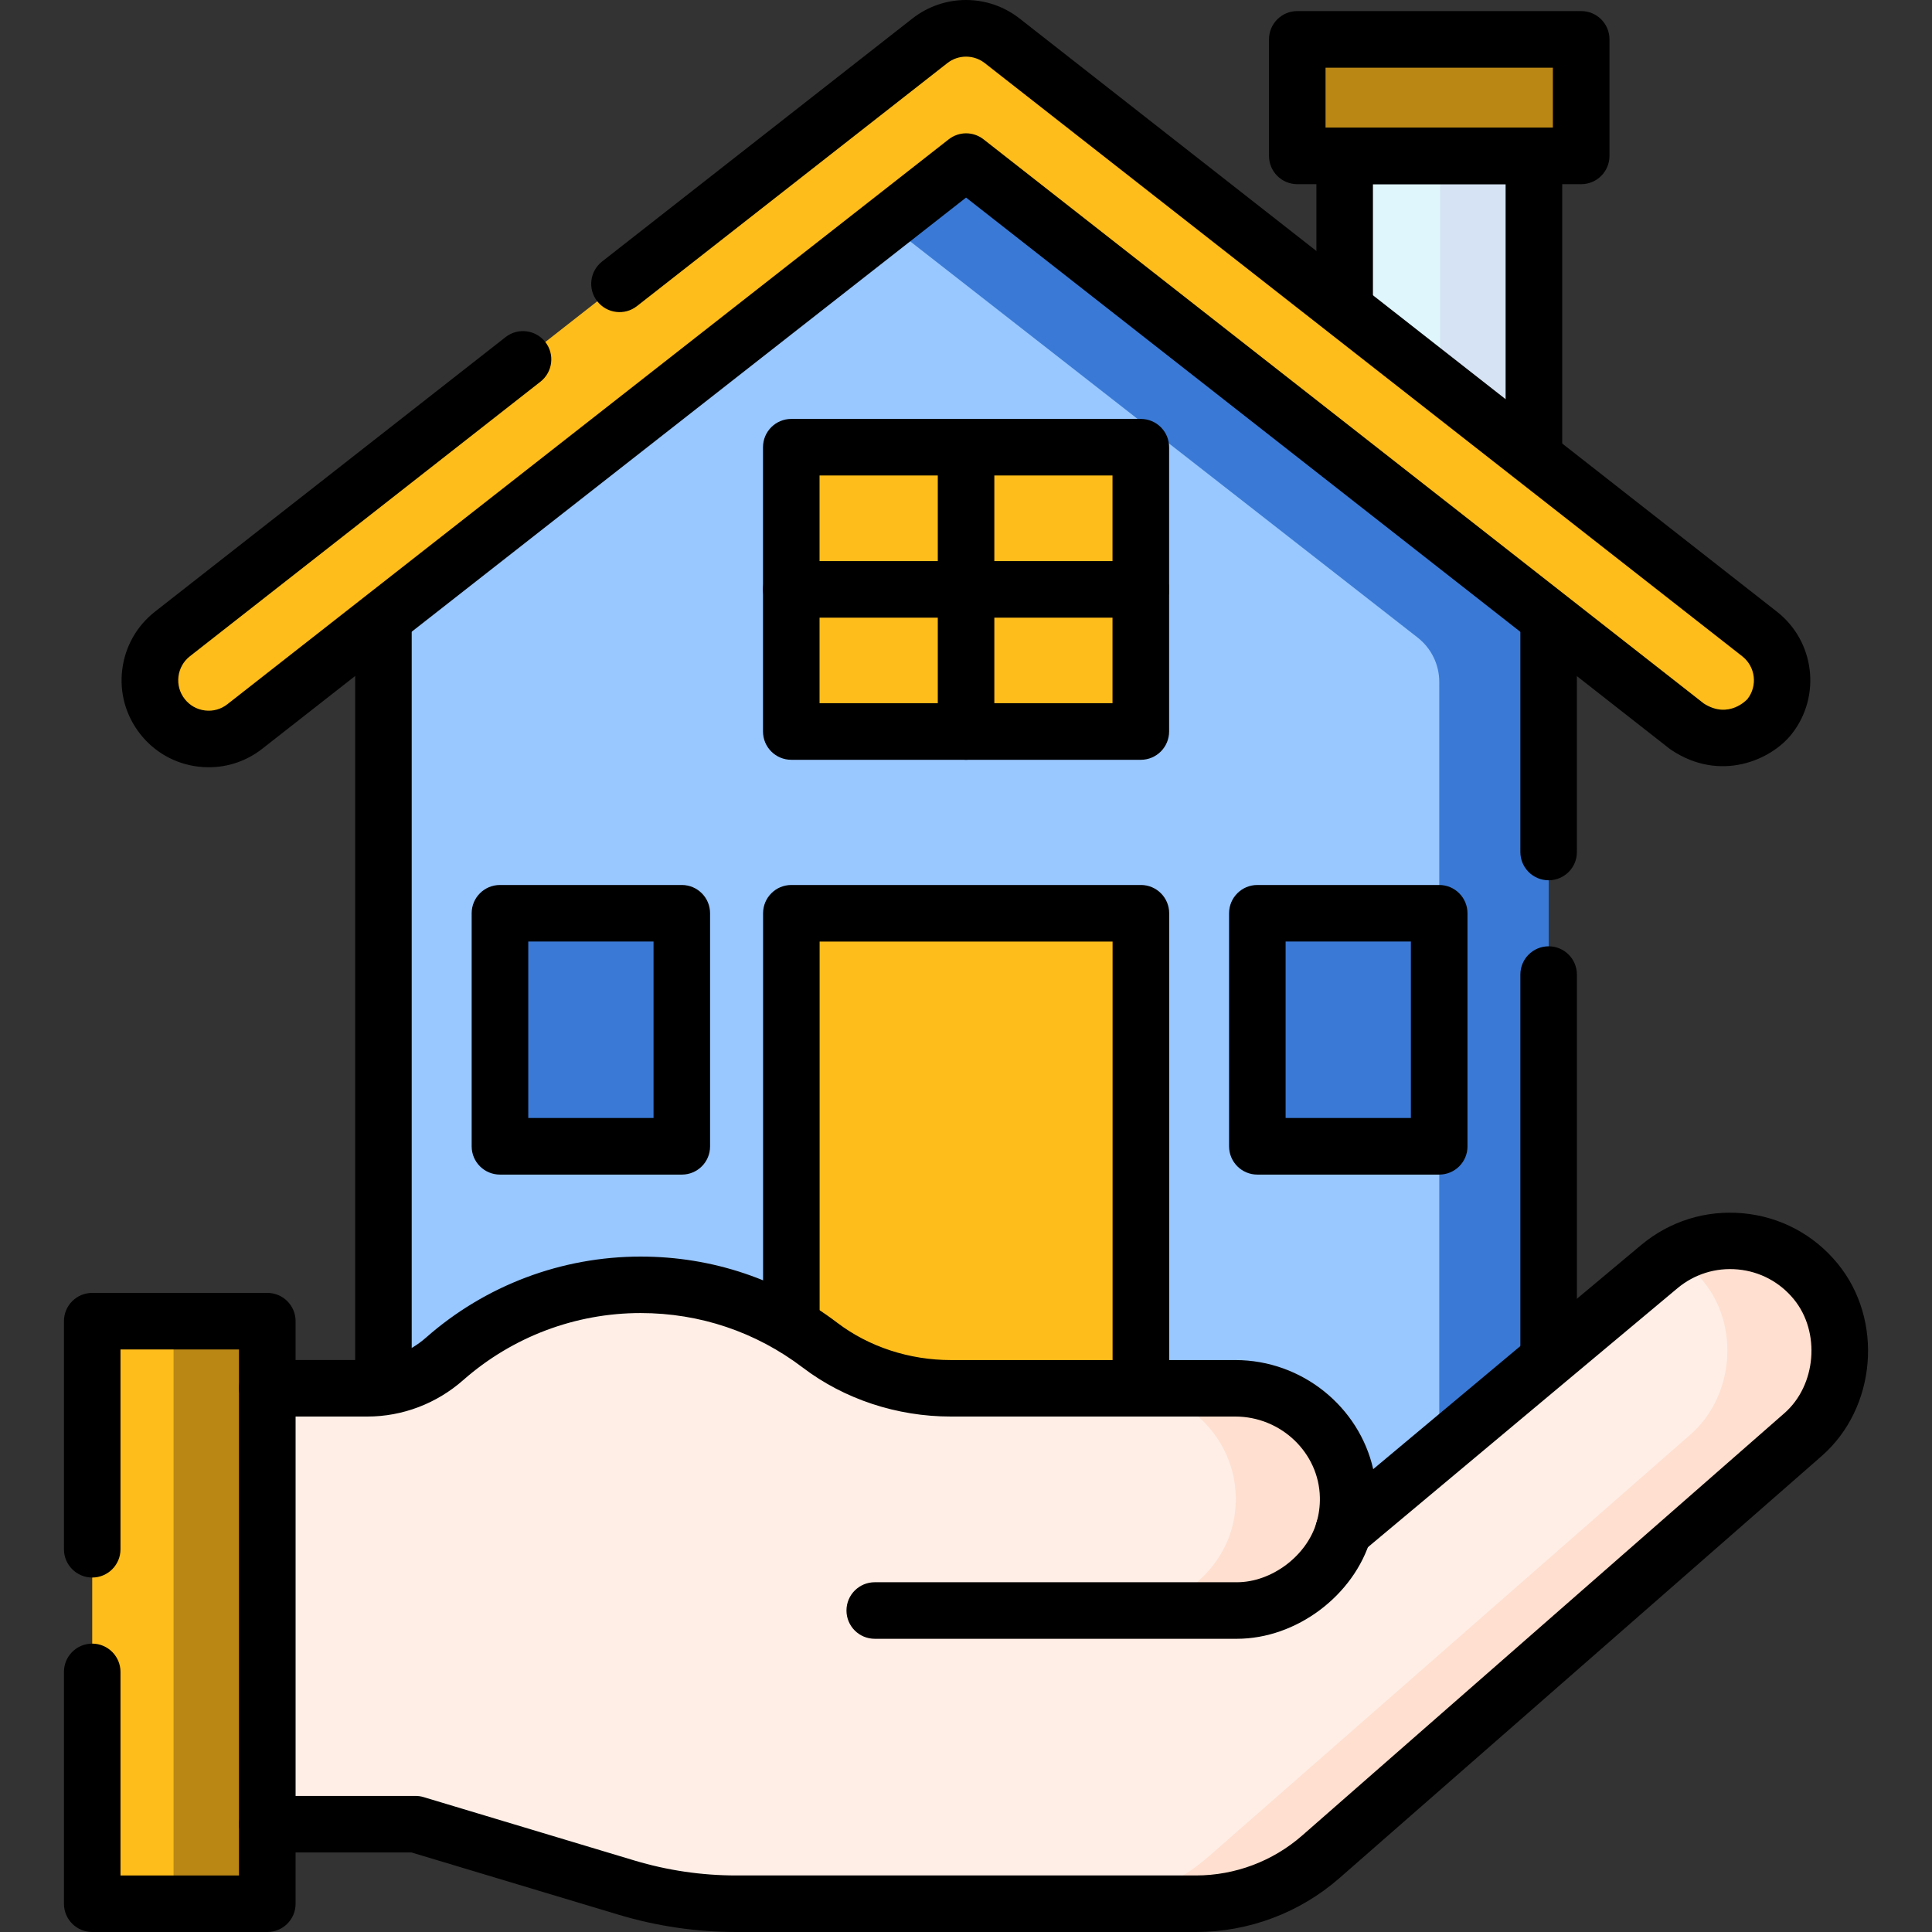 <svg xmlns="http://www.w3.org/2000/svg" xmlns:xlink="http://www.w3.org/1999/xlink" id="Layer_1" x="0px" y="0px" viewBox="0 0 300 300" style="enable-background:new 0 0 300 300;" xml:space="preserve"><rect x="0" y="0" width="300" height="300" fill="#333333" stroke="none"/><style type="text/css">	.st0{fill-rule:evenodd;clip-rule:evenodd;fill:#FFBD1B;}	.st1{fill-rule:evenodd;clip-rule:evenodd;fill:#CCE6FF;}	.st2{fill-rule:evenodd;clip-rule:evenodd;fill:#AEDAFF;}	.st3{fill-rule:evenodd;clip-rule:evenodd;fill:#E7896E;}	.st4{fill-rule:evenodd;clip-rule:evenodd;fill:#3A7AD6;}	.st5{fill-rule:evenodd;clip-rule:evenodd;fill:#FFD16C;}	.st6{fill-rule:evenodd;clip-rule:evenodd;fill:#FFFFFF;}	.st7{fill-rule:evenodd;clip-rule:evenodd;fill:#BA8715;}	.st8{fill-rule:evenodd;clip-rule:evenodd;fill:#99C7FF;}	.st9{fill:#3A7AD6;}	.st10{fill:#FFD16C;}	.st11{fill:#BA8715;}	.st12{fill:#2E5972;}	.st13{fill:#B0475D;}	.st14{fill:#FFBD1B;}	.st15{fill-rule:evenodd;clip-rule:evenodd;fill:#EDEFF1;}	.st16{fill:#99C7FF;}	.st17{fill:#CCE6FF;}	.st18{clip-path:url(#SVGID_00000011733908463544923850000013901238089821960612_);}	.st19{fill:#FEF2E2;}	.st20{fill:#FFE1BA;}	.st21{fill:#0E3D6B;}	.st22{fill:#AEDAFF;}	.st23{fill:#FFFFFF;}	.st24{fill-rule:evenodd;clip-rule:evenodd;fill:#F6B4A8;}	.st25{fill-rule:evenodd;clip-rule:evenodd;fill:#F9C9C0;}	.st26{fill-rule:evenodd;clip-rule:evenodd;fill:#FFC738;}	.st27{fill:#86A0AF;}	.st28{fill:#738B95;}	.st29{fill:none;stroke:#000000;stroke-width:15;stroke-miterlimit:10;}	.st30{fill-rule:evenodd;clip-rule:evenodd;fill:#EB5463;}	.st31{fill-rule:evenodd;clip-rule:evenodd;}	.st32{fill:#FFF6BB;}	.st33{fill:#FFC472;}	.st34{fill:#FDB614;}	.st35{fill:#474747;}	.st36{opacity:0.1;enable-background:new    ;}	.st37{fill:#EBD8AE;}	.st38{fill-rule:evenodd;clip-rule:evenodd;fill:#DACFE6;}	.st39{fill-rule:evenodd;clip-rule:evenodd;fill:#9E4623;}	.st40{opacity:0.7;fill-rule:evenodd;clip-rule:evenodd;fill:#FFFFFF;}	.st41{fill-rule:evenodd;clip-rule:evenodd;fill:#E2F0FA;}	.st42{fill-rule:evenodd;clip-rule:evenodd;fill:#D0E4F2;}	.st43{fill-rule:evenodd;clip-rule:evenodd;fill:#FFC943;}	.st44{fill-rule:evenodd;clip-rule:evenodd;fill:#6BA4E8;}	.st45{fill-rule:evenodd;clip-rule:evenodd;fill:#FFAA16;}	.st46{fill-rule:evenodd;clip-rule:evenodd;fill:#2567B7;}	.st47{fill-rule:evenodd;clip-rule:evenodd;fill:#EBCDCD;}	.st48{fill-rule:evenodd;clip-rule:evenodd;fill:#D1E7FF;}	.st49{fill-rule:evenodd;clip-rule:evenodd;fill:#222124;}	.st50{fill-rule:evenodd;clip-rule:evenodd;fill:#FAD1A2;}	.st51{fill-rule:evenodd;clip-rule:evenodd;fill:#E6E6E6;}	.st52{fill:url(#SVGID_00000000187720075253217170000010391348173747115408_);}	.st53{fill:none;stroke:#211E1F;stroke-width:0.25;stroke-miterlimit:10;}	.st54{fill:url(#SVGID_00000159459381732503747260000004809815198757927817_);}	.st55{fill:url(#SVGID_00000072979055263296728850000000067010222155591824_);}	.st56{fill:url(#SVGID_00000167373159074266732220000000835293761816494728_);}	.st57{fill:url(#SVGID_00000037654612324460635340000017177646654714262972_);}	.st58{fill:#112A4D;}	.st59{fill:url(#SVGID_00000051344746924236490580000003671611345510278331_);}	.st60{fill:url(#SVGID_00000085966356680942474540000017125494642369994368_);}	.st61{fill:url(#SVGID_00000005986466192815551940000008628847876336360064_);}	.st62{fill:url(#SVGID_00000078011424499313854580000014806219550203290798_);}	.st63{fill:url(#SVGID_00000074435119994691488980000007107749533615934118_);}	.st64{fill:url(#SVGID_00000125570338093372438800000006243047827962244783_);}	.st65{fill:url(#SVGID_00000060751190049696726660000008040141796468640647_);}	.st66{fill:url(#SVGID_00000116947246455494834800000011716295951913422731_);}	.st67{fill:url(#SVGID_00000080165870877392753480000003189677694196674433_);}	.st68{fill:url(#SVGID_00000038372407915506415990000017087866147986014382_);}	.st69{fill:url(#SVGID_00000029023438231780307980000009353806194168301226_);}	.st70{fill:url(#SVGID_00000111877156454328162380000016596979773442374838_);}	.st71{fill:url(#SVGID_00000151533538821685384350000008472367967102212517_);}	.st72{fill:url(#SVGID_00000069358330683630959770000018243058128407730314_);}	.st73{fill:url(#SVGID_00000082334272204900344130000013896972869377578373_);}	.st74{fill:url(#SVGID_00000104682406885809070970000017610662911913740966_);}	.st75{fill:url(#SVGID_00000094617988874642893130000009834826818028805052_);}	.st76{fill:url(#SVGID_00000076591271558387126130000008959963775164029599_);}	.st77{fill:url(#SVGID_00000151537383962489181160000004755674682764382600_);}	.st78{fill:url(#SVGID_00000101811325390182956510000017208650651688412294_);}	.st79{fill:url(#SVGID_00000165206037727947607250000016495869438065969075_);}	.st80{fill:url(#SVGID_00000056410884872030549050000012229899180932293008_);}	.st81{fill:url(#SVGID_00000093876186990078608110000002741086127817342871_);}	.st82{fill:url(#SVGID_00000179623205464096682690000015913487474964233365_);}	.st83{fill:url(#SVGID_00000169530127436995441830000011400706684594745227_);}	.st84{fill:#082649;}	.st85{fill:#EFEFEF;}	.st86{fill:#DDDDDD;}	.st87{fill:#629FDD;}	.st88{fill:#FFC943;}	.st89{fill-rule:evenodd;clip-rule:evenodd;fill:#837683;}	.st90{fill-rule:evenodd;clip-rule:evenodd;fill:#685E68;}	.st91{fill-rule:evenodd;clip-rule:evenodd;fill:#E3A76F;}	.st92{fill-rule:evenodd;clip-rule:evenodd;fill:#FFD064;}	.st93{fill-rule:evenodd;clip-rule:evenodd;fill:#ECEFF1;}	.st94{fill-rule:evenodd;clip-rule:evenodd;fill:#D1D1D6;}	.st95{fill-rule:evenodd;clip-rule:evenodd;fill:#F6DCCD;}	.st96{fill-rule:evenodd;clip-rule:evenodd;fill:#F1CBBC;}	.st97{fill-rule:evenodd;clip-rule:evenodd;fill:#B1B1B5;}	.st98{fill-rule:evenodd;clip-rule:evenodd;fill:#242222;}	.st99{fill:#CCD1D9;}	.st100{fill:#DFF6FD;}	.st101{fill:#D5E3F4;}	.st102{fill:#FFEEE6;}	.st103{fill:#FFDFCF;}</style><g>	<g>		<polygon class="st100" points="238.18,79.65 208.79,65.79 208.79,24.21 238.18,24.21   "></polygon>	</g>	<g>		<polygon class="st101" points="223.62,24.21 223.62,72.78 238.18,79.65 238.18,24.21   "></polygon>	</g>	<g>		<polygon class="st16" points="240.47,241.29 59.54,241.29 59.54,84.16 150.01,13.52 240.47,84.16   "></polygon>	</g>	<g>		<path class="st9" d="M150.01,13.52l-16.99,17.47l87.11,68.01c2.12,1.66,3.36,4.2,3.36,6.89v135.4h16.99V84.16L150.01,13.52z"></path>	</g>	<g>		<rect x="14.32" y="205.14" class="st14" width="27.19" height="90.47"></rect>	</g>	<g>		<rect x="26.95" y="205.14" class="st11" width="14.56" height="90.47"></rect>	</g>	<g>		<rect x="122.87" y="141.81" class="st14" width="54.28" height="99.48"></rect>	</g>	<g>		<path d="M177.15,219.94c-2.43,0-4.39-1.97-4.39-4.39v-69.34h-45.49v59.64c0,2.43-1.97,4.39-4.39,4.39s-4.39-1.97-4.39-4.39v-64.04   c0-2.43,1.97-4.39,4.39-4.39h54.28c2.43,0,4.39,1.97,4.39,4.39v73.73C181.54,217.97,179.57,219.94,177.15,219.94z"></path>	</g>	<g>		<path d="M59.54,219.76c-2.43,0-4.39-1.97-4.39-4.39V95.94c0-2.43,1.97-4.39,4.39-4.39s4.39,1.97,4.39,4.39v119.43   C63.94,217.8,61.97,219.76,59.54,219.76z"></path>	</g>	<g>		<path d="M240.47,136.69c-2.43,0-4.39-1.97-4.39-4.39V95.96c0-2.43,1.97-4.39,4.39-4.39c2.43,0,4.39,1.97,4.39,4.39v36.34   C244.87,134.72,242.9,136.69,240.47,136.69z"></path>	</g>	<g>		<path d="M240.47,215.42c-2.43,0-4.39-1.97-4.39-4.39v-59.7c0-2.43,1.97-4.39,4.39-4.39c2.43,0,4.39,1.97,4.39,4.39v59.7   C244.87,213.46,242.9,215.42,240.47,215.42z"></path>	</g>	<g>		<path class="st102" d="M41.51,283.26h23.02l32.72,9.84c5.53,1.67,11.29,2.51,17.07,2.51h71.38c7.14,0,14.03-2.59,19.4-7.29   l74.88-65.58c6.65-5.82,7.73-16.76,1.96-23.79c-6.05-7.39-16.97-8.41-24.29-2.28l-49.01,40.99c0.5-1.66,0.74-3.42,0.71-5.25   c-0.19-9.42-8.11-16.86-17.54-16.86h-44.16c-7.32,0-14.5-2.27-20.32-6.69c-7.74-5.88-17.38-9.37-27.85-9.37   c-11.67,0-22.33,4.35-30.45,11.51c-3.31,2.92-7.57,4.56-11.99,4.56H41.51V283.26z"></path>	</g>	<g>		<path class="st103" d="M209.36,232.4c-0.19-9.42-8.11-16.86-17.54-16.86h-17.47c9.42,0,17.35,7.44,17.54,16.86   c0.04,1.83-0.21,3.59-0.71,5.25c-2.08,7.06-9.28,12.43-16.59,12.43h17.47c7.31,0,14.51-5.37,16.59-12.43   C209.15,235.99,209.39,234.23,209.36,232.4z"></path>	</g>	<g>		<path class="st103" d="M281.95,198.94c-5.45-6.65-14.85-8.14-22.01-3.9c1.68,1,3.22,2.3,4.54,3.9c5.77,7.03,4.69,17.97-1.96,23.79   l-74.88,65.58c-5.36,4.7-12.26,7.29-19.4,7.29h17.47c7.14,0,14.03-2.59,19.4-7.29l74.88-65.58   C286.64,216.91,287.72,205.97,281.95,198.94z"></path>	</g>	<g>		<path d="M192.06,254.47h-56.23c-2.43,0-4.39-1.97-4.39-4.39c0-2.43,1.97-4.39,4.39-4.39h56.23c5.4,0,10.84-4.08,12.37-9.28   c0.69-2.33,3.13-3.66,5.46-2.97c2.33,0.69,3.66,3.13,2.97,5.46C210.24,247.77,201.3,254.47,192.06,254.47z"></path>	</g>	<g>		<path d="M185.71,300h-71.38c-6.22,0-12.39-0.91-18.33-2.7l-32.1-9.65H41.51c-2.43,0-4.39-1.97-4.39-4.39s1.97-4.39,4.39-4.39   h23.02c0.43,0,0.85,0.06,1.27,0.19l32.72,9.84c5.13,1.54,10.44,2.32,15.8,2.32h71.38c6.07,0,11.93-2.2,16.5-6.2l74.88-65.58   c4.96-4.34,5.64-12.61,1.46-17.7c-2.18-2.66-5.26-4.3-8.68-4.62c-3.42-0.32-6.76,0.72-9.39,2.92l-49.01,41   c-1.49,1.25-3.62,1.37-5.24,0.3c-1.62-1.07-2.35-3.07-1.79-4.93c0.37-1.24,0.55-2.55,0.52-3.9c-0.14-6.92-6.03-12.55-13.14-12.55   h-44.16c-8.38,0-16.54-2.7-22.98-7.59c-7.3-5.55-16.01-8.48-25.19-8.48c-10.15,0-19.93,3.7-27.55,10.41   c-4.14,3.65-9.43,5.66-14.89,5.66H41.51c-2.43,0-4.39-1.97-4.39-4.39c0-2.43,1.97-4.39,4.39-4.39h15.54   c3.32,0,6.55-1.23,9.08-3.46c9.22-8.13,21.06-12.6,33.36-12.6c11.12,0,21.67,3.55,30.51,10.27c4.92,3.74,11.19,5.8,17.66,5.8   h44.16c10.39,0,19.23,7.29,21.41,16.94l41.6-34.8c4.45-3.72,10.08-5.47,15.85-4.93c5.77,0.54,10.98,3.31,14.66,7.8   c7.18,8.75,6.05,22.43-2.47,29.89L208,291.62C201.83,297.02,193.91,300,185.71,300z"></path>	</g>	<g>		<path d="M41.51,300H14.32c-2.43,0-4.39-1.97-4.39-4.39v-36c0-2.43,1.97-4.39,4.39-4.39s4.39,1.97,4.39,4.39v31.61h18.4v-81.68   h-18.4v31.03c0,2.43-1.97,4.39-4.39,4.39s-4.39-1.97-4.39-4.39v-35.42c0-2.43,1.97-4.39,4.39-4.39h27.19   c2.43,0,4.39,1.97,4.39,4.39v90.47C45.9,298.03,43.94,300,41.51,300z"></path>	</g>	<g>		<path d="M238.18,75.39c-2.43,0-4.39-1.97-4.39-4.39V28.6h-20.6v19.38c0,2.43-1.97,4.39-4.39,4.39c-2.43,0-4.39-1.97-4.39-4.39   V24.21c0-2.43,1.97-4.39,4.39-4.39h29.39c2.43,0,4.39,1.97,4.39,4.39V71C242.57,73.42,240.6,75.39,238.18,75.39z"></path>	</g>	<g>		<rect x="195.24" y="141.81" class="st9" width="28.24" height="36.19"></rect>	</g>	<g>		<path d="M223.48,182.39h-28.24c-2.43,0-4.39-1.97-4.39-4.39v-36.19c0-2.43,1.97-4.39,4.39-4.39h28.24c2.43,0,4.39,1.97,4.39,4.39   V178C227.88,180.43,225.91,182.39,223.48,182.39z M199.63,173.6h19.45v-27.4h-19.45V173.6z"></path>	</g>	<g>		<rect x="77.63" y="141.81" class="st9" width="28.24" height="36.19"></rect>	</g>	<g>		<path d="M105.88,182.39H77.63c-2.43,0-4.39-1.97-4.39-4.39v-36.19c0-2.43,1.97-4.39,4.39-4.39h28.24c2.43,0,4.39,1.97,4.39,4.39   V178C110.27,180.43,108.3,182.39,105.88,182.39z M82.03,173.6h19.45v-27.4H82.03V173.6z"></path>	</g>	<g>		<rect x="201.44" y="6.11" class="st11" width="44.09" height="18.09"></rect>	</g>	<g>		<rect x="230.96" y="6.11" class="st11" width="14.56" height="18.09"></rect>	</g>	<g>		<path d="M245.53,28.6h-44.09c-2.43,0-4.39-1.97-4.39-4.39V6.11c0-2.43,1.97-4.39,4.39-4.39h44.09c2.43,0,4.39,1.97,4.39,4.39   v18.09C249.92,26.64,247.95,28.6,245.53,28.6z M205.83,19.81h35.3v-9.3h-35.3V19.81z"></path>	</g>	<g>		<rect x="122.87" y="69.44" class="st14" width="54.28" height="44.14"></rect>	</g>	<g>		<path d="M177.15,117.98h-54.28c-2.43,0-4.39-1.97-4.39-4.39V69.44c0-2.43,1.97-4.39,4.39-4.39h54.28c2.43,0,4.39,1.97,4.39,4.39   v44.14C181.54,116.01,179.57,117.98,177.15,117.98z M127.26,109.19h45.49V73.83h-45.49V109.19z"></path>	</g>	<g>		<path d="M150.01,117.98c-2.43,0-4.39-1.97-4.39-4.39V69.44c0-2.43,1.97-4.39,4.39-4.39c2.43,0,4.39,1.97,4.39,4.39v44.14   C154.4,116.01,152.43,117.98,150.01,117.98z"></path>	</g>	<g>		<path d="M177.15,95.91h-54.28c-2.43,0-4.39-1.97-4.39-4.39s1.97-4.39,4.39-4.39h54.28c2.43,0,4.39,1.97,4.39,4.39   S179.57,95.91,177.15,95.91z"></path>	</g>	<g>		<g>			<path class="st14" d="M261.99,112.8L150.01,25.1l-112,87.71c-3.96,3.1-9.69,2.41-12.8-1.56c-3.1-3.96-2.41-9.69,1.56-12.8    L144.39,6.34c3.3-2.59,7.94-2.59,11.24,0l117.61,92.11c3.96,3.1,4.66,8.83,1.56,12.8C272.99,113.54,267.61,116.57,261.99,112.8z"></path>		</g>	</g>	<g>		<g>			<path d="M32.42,119.14c-0.55,0-1.11-0.03-1.66-0.1c-3.58-0.44-6.78-2.24-9.01-5.09c-2.22-2.84-3.21-6.37-2.77-9.96    c0.44-3.58,2.24-6.78,5.08-9.01L78.5,52.35c1.91-1.5,4.67-1.16,6.17,0.75c1.5,1.91,1.16,4.67-0.75,6.17l-54.44,42.64    c-0.99,0.78-1.62,1.9-1.77,3.15c-0.15,1.25,0.19,2.49,0.97,3.48c0.78,1,1.9,1.63,3.15,1.78c1.25,0.16,2.49-0.19,3.48-0.97    l112-87.71c1.59-1.25,3.83-1.25,5.42,0l111.84,87.6c3.91,2.51,6.75-0.66,6.78-0.7c1.6-2.05,1.24-5.02-0.81-6.63L152.92,9.8    c-1.71-1.34-4.11-1.34-5.82,0L98.91,47.53c-1.91,1.5-4.67,1.16-6.17-0.75c-1.5-1.91-1.16-4.67,0.75-6.17l48.18-37.73    c4.9-3.84,11.76-3.84,16.66,0l117.6,92.11c5.86,4.59,6.9,13.1,2.31,18.96c-3.2,4.09-11.12,7.57-18.71,2.51    c-0.09-0.06-0.18-0.13-0.27-0.19L150.01,30.68L40.72,116.27C38.32,118.15,35.42,119.14,32.42,119.14z"></path>		</g>	</g></g></svg>